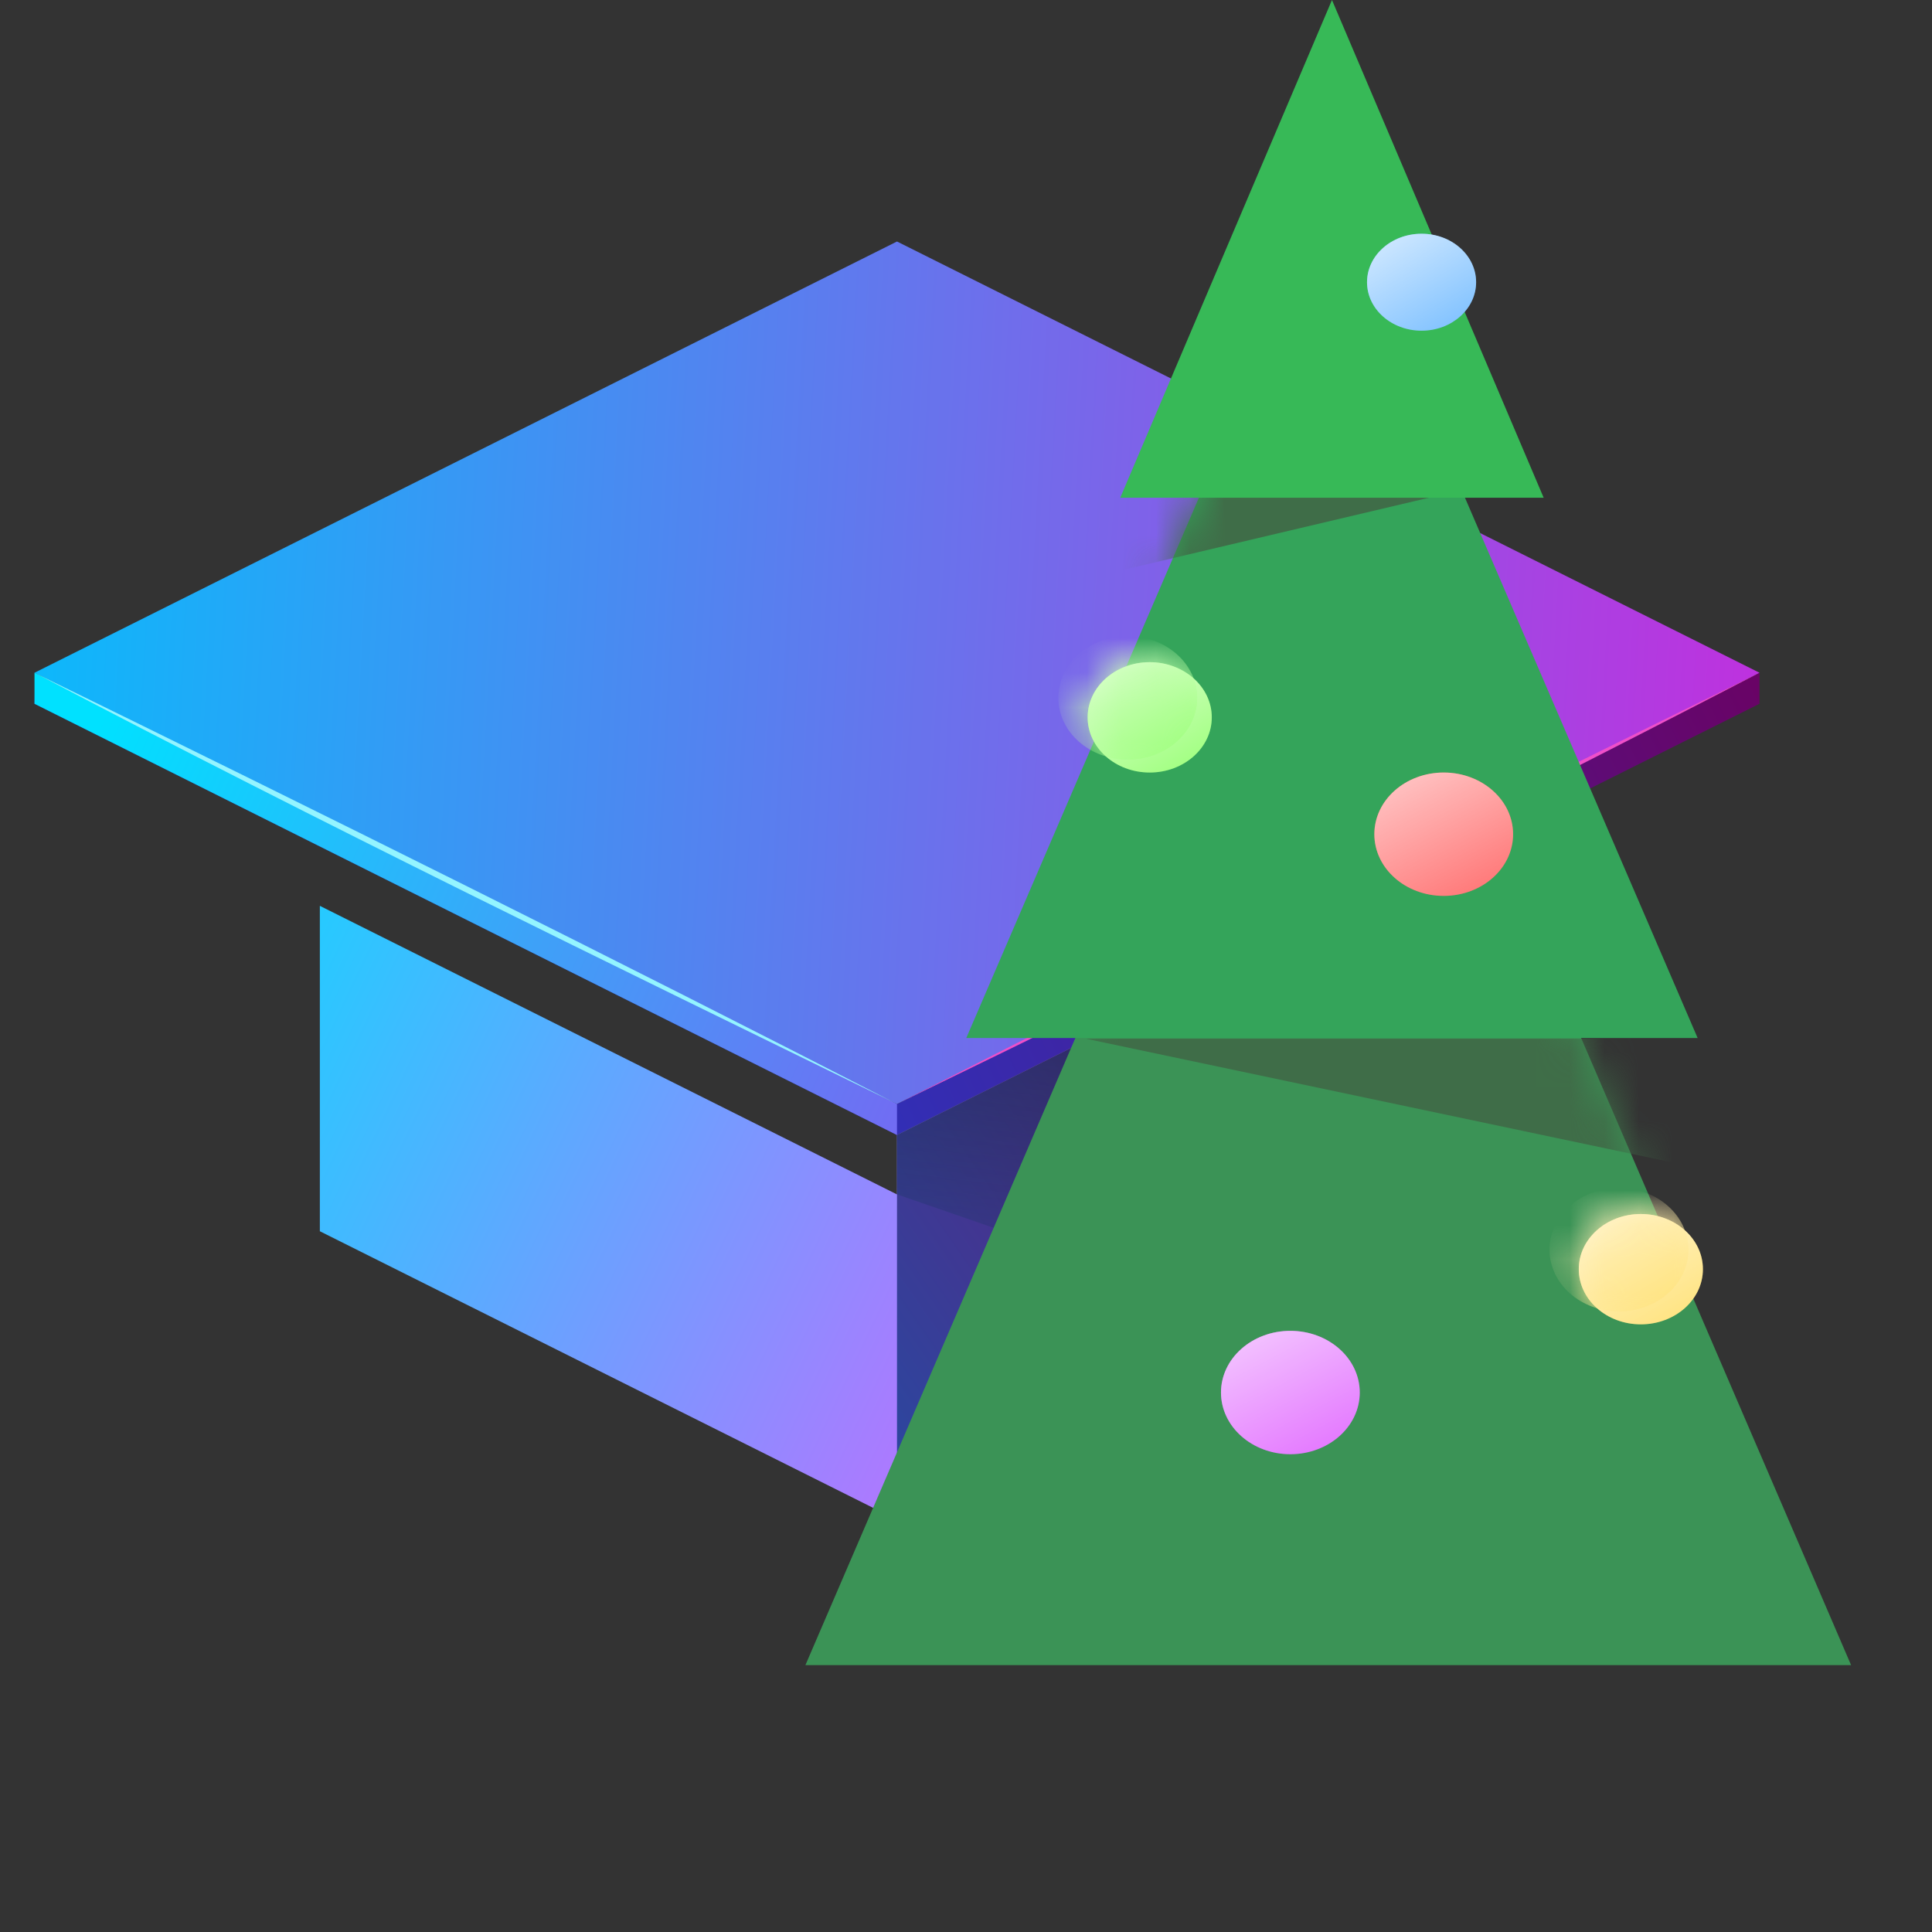 <svg width="56" height="56" viewBox="0 0 56 56" fill="none" xmlns="http://www.w3.org/2000/svg">
<rect x="0" y="0" width="56" height="56" fill="#333333" stroke="none"/>
<path fill-rule="evenodd" clip-rule="evenodd" d="M26 32L51 19.5V20.399L26 32.899L1 20.399L1.024 19.535L26 32Z" fill="url(#paint0_linear)"/>
<path fill-rule="evenodd" clip-rule="evenodd" d="M9.271 26.256V35.688L26 44.052L42.729 35.688V24.534L26 32.899V34.621L9.271 26.256Z" fill="url(#paint1_linear)"/>
<path fill-rule="evenodd" clip-rule="evenodd" d="M26 32.898V44.051L42.729 35.686V24.534L26 32.898Z" fill="url(#paint2_linear)"/>
<path fill-rule="evenodd" clip-rule="evenodd" d="M26 34.62L37.153 38.475L42.729 35.686V24.534L26 32.898V34.62Z" fill="url(#paint3_linear)"/>
<path fill-rule="evenodd" clip-rule="evenodd" d="M1 19.5L26 32L51 19.5L26 7L1 19.5Z" fill="url(#paint4_linear)"/>
<path fill-rule="evenodd" clip-rule="evenodd" d="M1 20.399V19.5L26 32V32.899L1 20.399Z" fill="url(#paint5_linear)"/>
<path fill-rule="evenodd" clip-rule="evenodd" d="M1 19.5C9.404 23.611 17.759 27.761 26 32C17.64 27.913 9.404 23.912 1 19.5Z" fill="#94F4FF"/>
<path fill-rule="evenodd" clip-rule="evenodd" d="M26.079 31.96C34.31 27.77 42.599 23.62 51 19.5C42.789 23.759 34.464 27.891 26.079 31.96Z" fill="#EF4FC9"/>
<path d="M38.5 13.059L53.655 48.265H23.345L38.5 13.059Z" fill="#3B9356"/>
<path d="M38.607 5.471L49.207 30.088H28.008L38.607 5.471Z" fill="#34A45A"/>
<mask id="mask0" mask-type="alpha" maskUnits="userSpaceOnUse" x="28" y="5" width="22" height="26">
<path d="M38.607 5.471L49.207 30.088H28.008L38.607 5.471Z" fill="#3B9356"/>
</mask>
<g mask="url(#mask0)">
<path d="M41.953 14.301L31.582 14.301L31.582 16.747L41.953 14.301Z" fill="#3F6D48"/>
</g>
<mask id="mask1" mask-type="alpha" maskUnits="userSpaceOnUse" x="23" y="13" width="31" height="36">
<path d="M38.5 13.059L53.655 48.265H23.345L38.5 13.059Z" fill="#3B9356"/>
</mask>
<g mask="url(#mask1)">
<path d="M31.476 30.108L50.203 30.108L50.203 34.059L31.476 30.108Z" fill="#3F6D48"/>
</g>
<path d="M38.608 0L44.744 14.427H32.471L38.608 0Z" fill="#37B957"/>
<ellipse cx="41.847" cy="24.18" rx="2.011" ry="1.788" fill="#FF5656"/>
<ellipse cx="41.847" cy="24.18" rx="2.011" ry="1.788" fill="url(#paint6_linear)"/>
<ellipse cx="37.402" cy="40.363" rx="2.011" ry="1.788" fill="#DD56FF"/>
<ellipse cx="37.402" cy="40.363" rx="2.011" ry="1.788" fill="url(#paint7_linear)"/>
<ellipse cx="33.325" cy="20.793" rx="1.799" ry="1.599" fill="#8FFF68"/>
<ellipse cx="33.325" cy="20.793" rx="1.799" ry="1.599" fill="url(#paint8_linear)"/>
<mask id="mask2" mask-type="alpha" maskUnits="userSpaceOnUse" x="31" y="19" width="5" height="4">
<path d="M35.124 20.793C35.124 21.677 34.318 22.393 33.325 22.393C32.331 22.393 31.526 21.677 31.526 20.793C31.526 19.91 32.331 19.194 33.325 19.194C34.318 19.194 35.124 19.91 35.124 20.793Z" fill="#8FFF68"/>
<path d="M35.124 20.793C35.124 21.677 34.318 22.393 33.325 22.393C32.331 22.393 31.526 21.677 31.526 20.793C31.526 19.91 32.331 19.194 33.325 19.194C34.318 19.194 35.124 19.91 35.124 20.793Z" fill="url(#paint9_linear)"/>
</mask>
<g mask="url(#mask2)">
<path d="M34.7 20.229C34.7 21.216 33.8 22.016 32.69 22.016C31.579 22.016 30.679 21.216 30.679 20.229C30.679 19.241 31.579 18.441 32.69 18.441C33.8 18.441 34.7 19.241 34.7 20.229Z" fill="#8FFF68"/>
<path d="M34.7 20.229C34.7 21.216 33.8 22.016 32.69 22.016C31.579 22.016 30.679 21.216 30.679 20.229C30.679 19.241 31.579 18.441 32.69 18.441C33.8 18.441 34.7 19.241 34.7 20.229Z" fill="url(#paint10_linear)"/>
</g>
<ellipse cx="47.561" cy="36.788" rx="1.799" ry="1.599" fill="#FFDE68"/>
<ellipse cx="47.561" cy="36.788" rx="1.799" ry="1.599" fill="url(#paint11_linear)"/>
<mask id="mask3" mask-type="alpha" maskUnits="userSpaceOnUse" x="45" y="35" width="5" height="4">
<path d="M49.36 36.788C49.36 37.671 48.555 38.387 47.561 38.387C46.568 38.387 45.762 37.671 45.762 36.788C45.762 35.905 46.568 35.188 47.561 35.188C48.555 35.188 49.36 35.905 49.36 36.788Z" fill="#FFDE68"/>
<path d="M49.36 36.788C49.36 37.671 48.555 38.387 47.561 38.387C46.568 38.387 45.762 37.671 45.762 36.788C45.762 35.905 46.568 35.188 47.561 35.188C48.555 35.188 49.36 35.905 49.36 36.788Z" fill="url(#paint12_linear)"/>
</mask>
<g mask="url(#mask3)">
<path d="M48.937 36.223C48.937 37.211 48.037 38.011 46.926 38.011C45.816 38.011 44.916 37.211 44.916 36.223C44.916 35.236 45.816 34.436 46.926 34.436C48.037 34.436 48.937 35.236 48.937 36.223Z" fill="#FFDE68"/>
<path d="M48.937 36.223C48.937 37.211 48.037 38.011 46.926 38.011C45.816 38.011 44.916 37.211 44.916 36.223C44.916 35.236 45.816 34.436 46.926 34.436C48.037 34.436 48.937 35.236 48.937 36.223Z" fill="url(#paint13_linear)"/>
</g>
<ellipse cx="41.205" cy="8.18" rx="1.581" ry="1.405" fill="#68B6FF"/>
<ellipse cx="41.205" cy="8.18" rx="1.581" ry="1.405" fill="url(#paint14_linear)"/>
<defs>
<linearGradient id="paint0_linear" x1="52.661" y1="18.669" x2="16.642" y2="36.679" gradientUnits="userSpaceOnUse">
<stop stop-color="#6D0060"/>
<stop offset="1" stop-color="#1E3ED2"/>
</linearGradient>
<linearGradient id="paint1_linear" x1="1.552" y1="27.857" x2="37.519" y2="44.92" gradientUnits="userSpaceOnUse">
<stop stop-color="#00E1FF"/>
<stop offset="1" stop-color="#F150FF"/>
</linearGradient>
<linearGradient id="paint2_linear" x1="45.246" y1="25.792" x2="14.783" y2="46.901" gradientUnits="userSpaceOnUse">
<stop stop-color="#8A0066"/>
<stop offset="1" stop-color="#0067B9"/>
</linearGradient>
<linearGradient id="paint3_linear" x1="37.346" y1="15.153" x2="34.365" y2="39.869" gradientUnits="userSpaceOnUse">
<stop stop-color="#003546"/>
<stop offset="0.43" stop-color="#003546" stop-opacity="0.69"/>
<stop offset="1" stop-color="#003546" stop-opacity="0"/>
</linearGradient>
<linearGradient id="paint4_linear" x1="-2.545" y1="15.932" x2="69.331" y2="19.876" gradientUnits="userSpaceOnUse">
<stop stop-color="#00C2FD"/>
<stop offset="1" stop-color="#FF00D4"/>
</linearGradient>
<linearGradient id="paint5_linear" x1="2.737" y1="21.267" x2="48.421" y2="41.321" gradientUnits="userSpaceOnUse">
<stop stop-color="#00E1FF"/>
<stop offset="1" stop-color="#DA00E7"/>
</linearGradient>
<linearGradient id="paint6_linear" x1="38.754" y1="19.78" x2="43.019" y2="27.92" gradientUnits="userSpaceOnUse">
<stop stop-color="white"/>
<stop offset="1" stop-color="white" stop-opacity="0"/>
</linearGradient>
<linearGradient id="paint7_linear" x1="34.309" y1="35.963" x2="38.574" y2="44.103" gradientUnits="userSpaceOnUse">
<stop stop-color="white"/>
<stop offset="1" stop-color="white" stop-opacity="0"/>
</linearGradient>
<linearGradient id="paint8_linear" x1="30.788" y1="17.43" x2="34.449" y2="23.651" gradientUnits="userSpaceOnUse">
<stop stop-color="white"/>
<stop offset="1" stop-color="white" stop-opacity="0"/>
</linearGradient>
<linearGradient id="paint9_linear" x1="30.788" y1="17.43" x2="34.449" y2="23.651" gradientUnits="userSpaceOnUse">
<stop stop-color="white"/>
<stop offset="1" stop-color="white" stop-opacity="0"/>
</linearGradient>
<linearGradient id="paint10_linear" x1="29.854" y1="16.47" x2="33.946" y2="23.423" gradientUnits="userSpaceOnUse">
<stop stop-color="white"/>
<stop offset="1" stop-color="white" stop-opacity="0"/>
</linearGradient>
<linearGradient id="paint11_linear" x1="45.024" y1="33.425" x2="48.685" y2="39.646" gradientUnits="userSpaceOnUse">
<stop stop-color="white"/>
<stop offset="1" stop-color="white" stop-opacity="0"/>
</linearGradient>
<linearGradient id="paint12_linear" x1="45.024" y1="33.425" x2="48.685" y2="39.646" gradientUnits="userSpaceOnUse">
<stop stop-color="white"/>
<stop offset="1" stop-color="white" stop-opacity="0"/>
</linearGradient>
<linearGradient id="paint13_linear" x1="44.091" y1="32.465" x2="48.183" y2="39.417" gradientUnits="userSpaceOnUse">
<stop stop-color="white"/>
<stop offset="1" stop-color="white" stop-opacity="0"/>
</linearGradient>
<linearGradient id="paint14_linear" x1="38.976" y1="5.225" x2="42.193" y2="10.691" gradientUnits="userSpaceOnUse">
<stop stop-color="white"/>
<stop offset="1" stop-color="white" stop-opacity="0"/>
</linearGradient>
</defs>
</svg>
